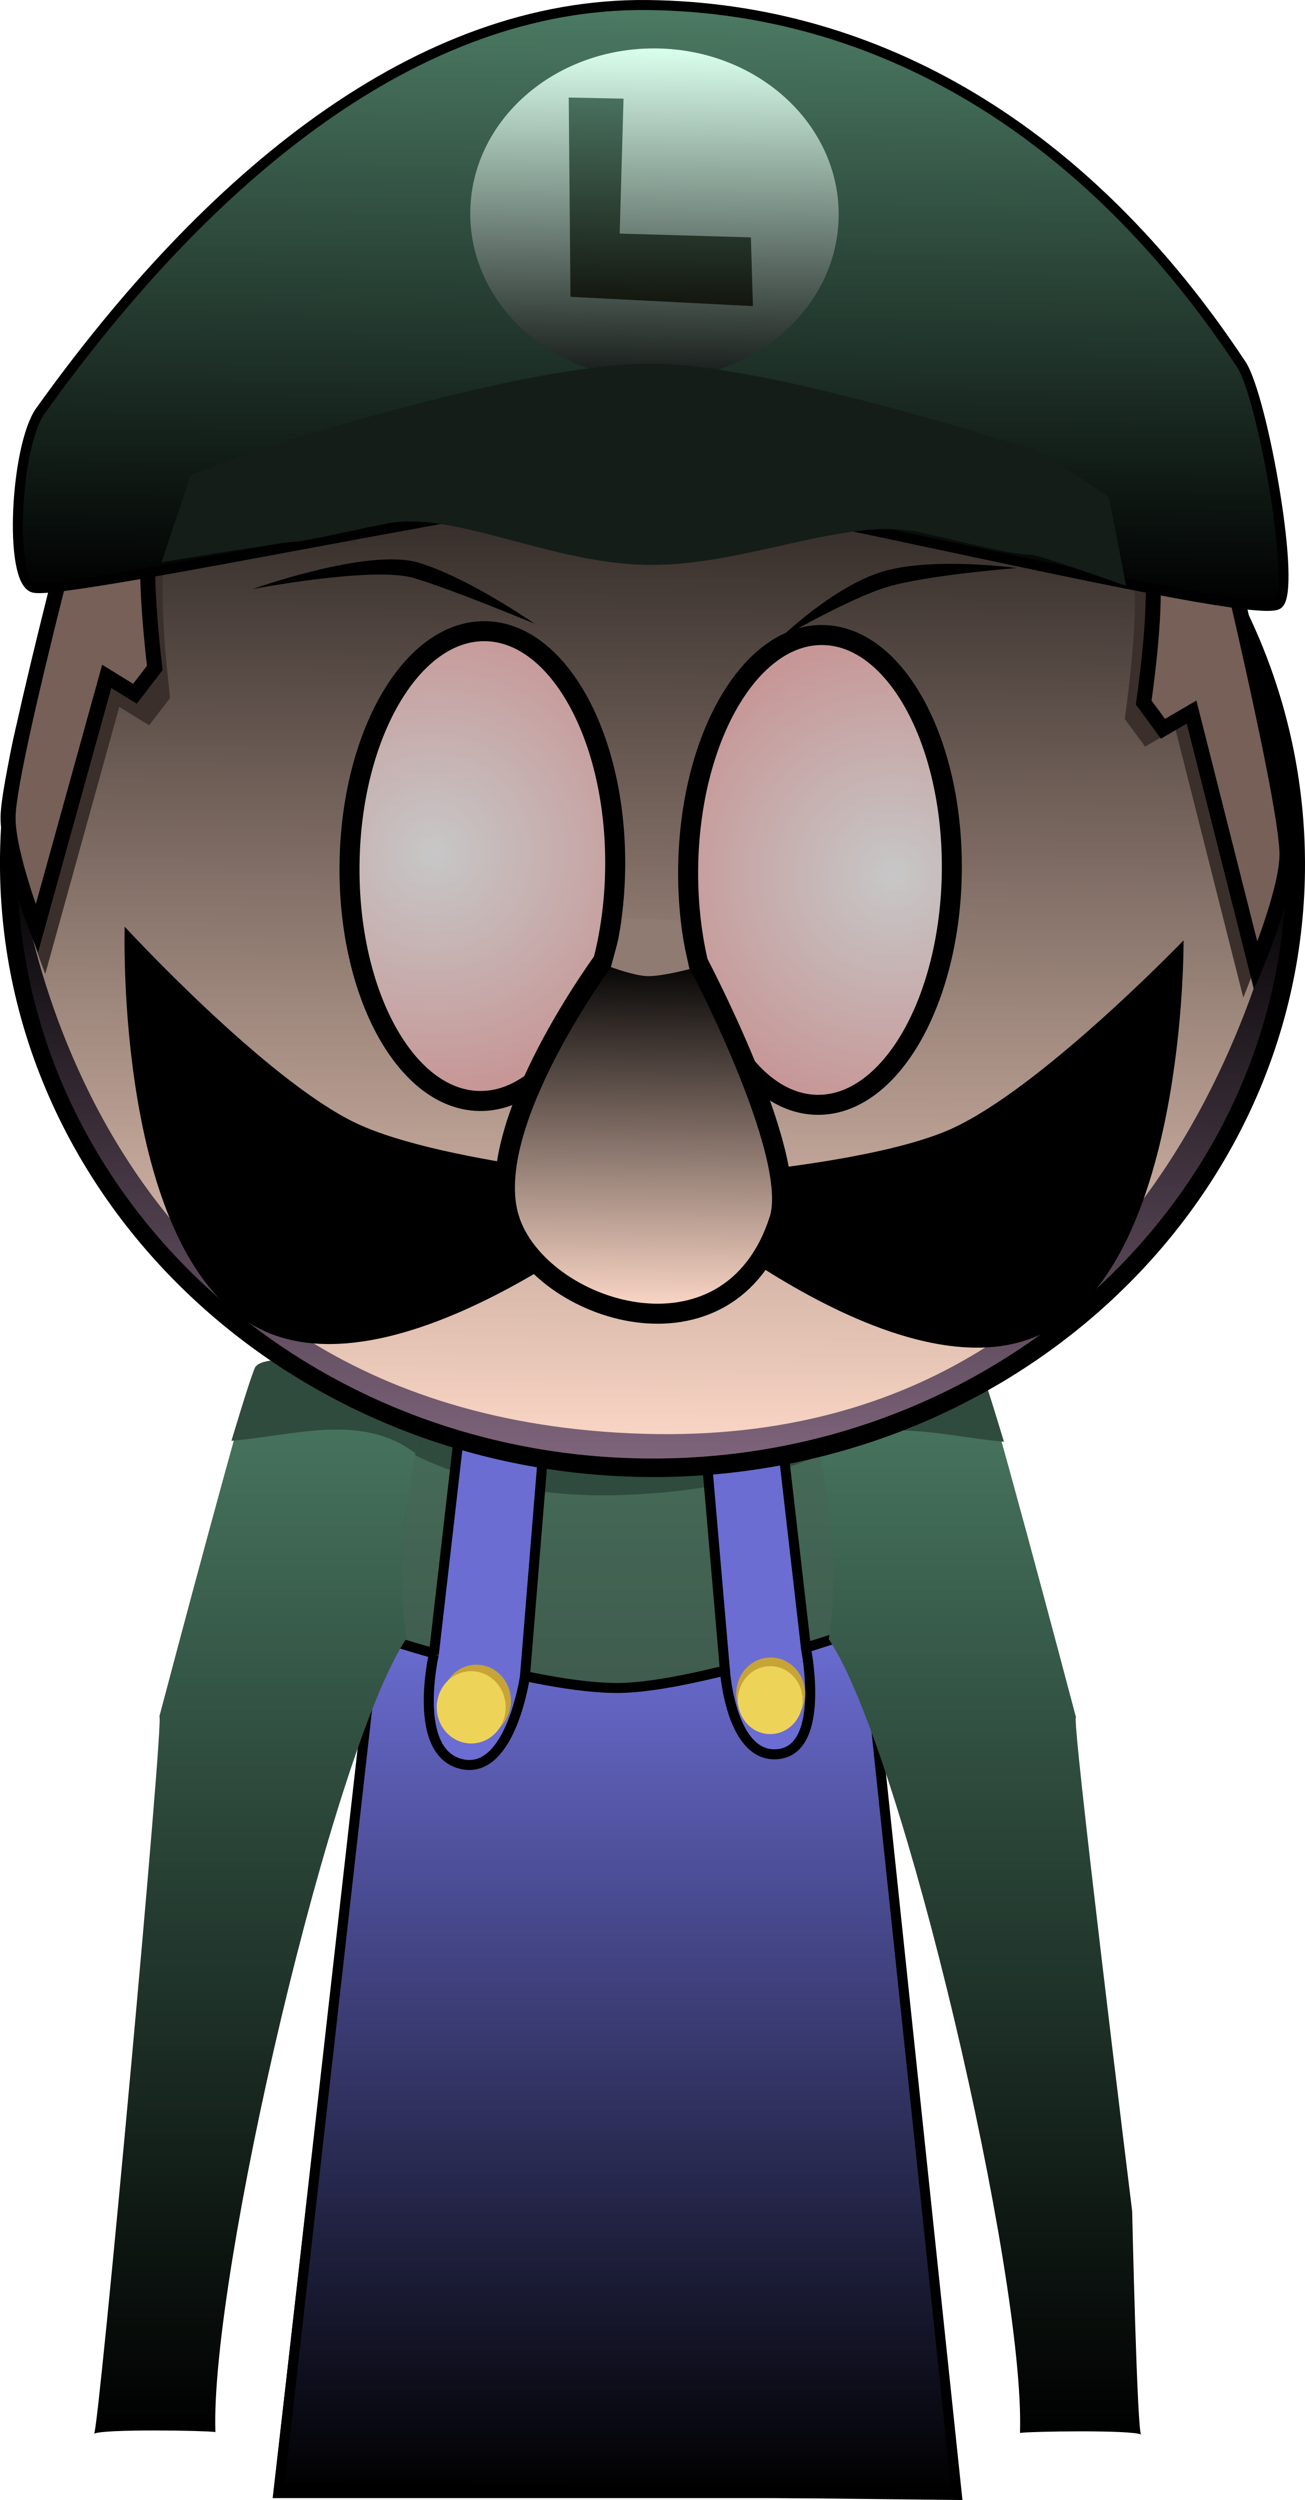<svg version="1.1" xmlns="http://www.w3.org/2000/svg" xmlns:xlink="http://www.w3.org/1999/xlink" width="130.47" height="249.88" viewBox="0,0,130.47,249.88"><defs><linearGradient x1="319.923" y1="175.459" x2="319.923" y2="307.459" gradientUnits="userSpaceOnUse" id="color-1"><stop offset="0" stop-color="#4c7b64"/><stop offset="1" stop-color="#2b2b2b"/></linearGradient><linearGradient x1="320.082" y1="221.496" x2="320.082" y2="308.146" gradientUnits="userSpaceOnUse" id="color-2"><stop offset="0" stop-color="#6b6dd3"/><stop offset="1" stop-color="#000000"/></linearGradient><linearGradient x1="355.96" y1="194.557" x2="355.96" y2="302.12" gradientUnits="userSpaceOnUse" id="color-3"><stop offset="0" stop-color="#4b7b64"/><stop offset="1" stop-color="#000000"/></linearGradient><linearGradient x1="284.132" y1="194.469" x2="284.132" y2="302.026" gradientUnits="userSpaceOnUse" id="color-4"><stop offset="0" stop-color="#4b7b64"/><stop offset="1" stop-color="#000000"/></linearGradient><linearGradient x1="324.206" y1="85.29" x2="322.84" y2="205.396" gradientUnits="userSpaceOnUse" id="color-5"><stop offset="0" stop-color="#000000"/><stop offset="1" stop-color="#ffdac9"/></linearGradient><linearGradient x1="323.448" y1="145.142" x2="322.773" y2="204.549" gradientUnits="userSpaceOnUse" id="color-6"><stop offset="0" stop-color="#000000"/><stop offset="1" stop-color="#7e647b"/></linearGradient><radialGradient cx="301.622" cy="143.938" r="23.481" gradientUnits="userSpaceOnUse" id="color-7"><stop offset="0" stop-color="#c7c7c7"/><stop offset="1" stop-color="#c79797"/></radialGradient><radialGradient cx="347.6" cy="146.211" r="23.481" gradientUnits="userSpaceOnUse" id="color-8"><stop offset="0" stop-color="#c7c7c7"/><stop offset="1" stop-color="#c79797"/></radialGradient><linearGradient x1="323.966" y1="59.286" x2="323.291" y2="118.631" gradientUnits="userSpaceOnUse" id="color-9"><stop offset="0" stop-color="#4c7b64"/><stop offset="1" stop-color="#000000"/></linearGradient><linearGradient x1="323.911" y1="63.612" x2="323.535" y2="96.709" gradientUnits="userSpaceOnUse" id="color-10"><stop offset="0" stop-color="#daffed"/><stop offset="1" stop-color="#161a18"/></linearGradient><linearGradient x1="324.476" y1="68.627" x2="324.242" y2="89.262" gradientUnits="userSpaceOnUse" id="color-11"><stop offset="0" stop-color="#49705e"/><stop offset="1" stop-color="#13160e"/></linearGradient><linearGradient x1="322.894" y1="154.356" x2="322.488" y2="190.063" gradientUnits="userSpaceOnUse" id="color-12"><stop offset="0" stop-color="#000000"/><stop offset="1" stop-color="#ffdac9"/></linearGradient></defs><g transform="translate(-258.292,-58.772)"><g data-paper-data="{&quot;isPaintingLayer&quot;:true}" stroke-linecap="butt" stroke-linejoin="miter" stroke-miterlimit="10" stroke-dasharray="" stroke-dashoffset="0" style="mix-blend-mode: normal"><path d="M286.673,307.459l15.143,-131.842l37.783,-0.158l13.574,132z" fill="url(#color-1)" fill-rule="nonzero" stroke="#000000" stroke-width="2"/><path d="M299.54,204.072l3.121,-26.328l35.831,-0.142l2.767,26.106c0,0 -7.515,4.196 -21.559,4.51c-12.485,0.279 -20.16,-4.146 -20.16,-4.146z" fill="#2f4b3d" fill-rule="nonzero" stroke="#000000" stroke-width="0"/><path d="M286.203,307.396l9.625,-85.15c0,0 16.14,5.367 24.415,5.24c8.054,-0.123 24.591,-5.99 24.591,-5.99l9.125,86.65z" fill="url(#color-2)" fill-rule="nonzero" stroke="#000000" stroke-width="1"/><path d="M330.777,225.843l-2.722,-31.573l7.331,-1.111l3.5,30.462c0,0 1.98,9.946 -2.774,10.473c-4.72,0.523 -5.334,-8.251 -5.334,-8.251z" data-paper-data="{&quot;index&quot;:null}" fill="#6b6dd3" fill-rule="nonzero" stroke="#000000" stroke-width="1"/><path d="M301.666,224.121l3.5,-30.462l8.219,0.556l-2.611,32.129c0,0 -1.388,9.703 -6.189,8.778c-5.226,-1.007 -2.919,-11.001 -2.919,-11.001z" fill="#6b6dd3" fill-rule="nonzero" stroke="#000000" stroke-width="1"/><path d="M338.785,228.053c0,1.996 -1.543,3.614 -3.446,3.614c-1.903,0 -3.446,-1.618 -3.446,-3.614c0,-1.996 1.543,-3.614 3.446,-3.614c1.903,0 3.446,1.618 3.446,3.614z" fill="#c6a438" fill-rule="nonzero" stroke="none" stroke-width="0"/><path d="M309.374,228.77c0,1.996 -1.543,3.614 -3.446,3.614c-1.903,0 -3.446,-1.618 -3.446,-3.614c0,-1.996 1.543,-3.614 3.446,-3.614c1.903,0 3.446,1.618 3.446,3.614z" fill="#c6a438" fill-rule="nonzero" stroke="none" stroke-width="0"/><path d="M308.849,229.42c0,1.996 -1.543,3.614 -3.446,3.614c-1.903,0 -3.446,-1.618 -3.446,-3.614c0,-1.996 1.543,-3.614 3.446,-3.614c1.903,0 3.446,1.618 3.446,3.614z" fill="#edd459" fill-rule="nonzero" stroke="none" stroke-width="0"/><path d="M338.537,228.701c0,1.875 -1.449,3.395 -3.237,3.395c-1.788,0 -3.237,-1.52 -3.237,-3.395c0,-1.875 1.449,-3.395 3.237,-3.395c1.788,0 3.237,1.52 3.237,3.395z" fill="#edd459" fill-rule="nonzero" stroke="none" stroke-width="0"/><path d="M341.611,194.557c0.906,1.442 13.276,-0.944 14.535,0.889c0.319,-0.594 9.301,33.378 9.728,35c-0.593,-0.963 5.608,49.333 5.608,49.333c0,0 0.508,22.797 0.916,22.333c-0.888,-0.49 -11.188,-0.324 -12.131,-0.167c0.531,-15.625 -11.715,-68.291 -19.112,-79.333c2.254,-15.345 -5.01,-26.281 0.458,-28.056z" fill="url(#color-3)" fill-rule="evenodd" stroke="none" stroke-width="1"/><path d="M341.521,194.595c0.916,1.348 13.412,-0.882 14.684,0.831c0.104,-0.179 1.119,3.004 2.46,7.449c-6.172,-0.52 -13.014,-2.827 -18.353,1.218c-0.007,0.005 -0.014,0.011 -0.021,0.016c-0.982,-5.21 -1.761,-8.616 1.229,-9.514z" fill="#2f4b3d" fill-rule="nonzero" stroke="none" stroke-width="1"/><path d="M387.456,301.109c0.019,0.006 0.037,0.011 0.052,0.017c-0.017,0.013 -0.035,0.007 -0.052,-0.017z" fill="#2f4b3d" fill-rule="nonzero" stroke="none" stroke-width="1"/><path d="M298.939,222.524c-7.398,11.042 -19.643,63.708 -19.112,79.333c-0.943,-0.157 -11.243,-0.323 -12.131,0.167c0.408,0.464 7.116,-72.63 6.523,-71.667c0.427,-1.622 9.409,-35.594 9.728,-35c1.259,-1.833 13.628,0.553 14.535,-0.889c5.467,1.775 -1.796,12.711 0.458,28.056z" data-paper-data="{&quot;index&quot;:null}" fill="url(#color-4)" fill-rule="evenodd" stroke="none" stroke-width="1"/><path d="M298.571,194.506c2.99,0.898 2.211,4.304 1.229,9.514c-0.007,-0.005 -0.014,-0.011 -0.021,-0.016c-5.338,-4.045 -12.181,-1.738 -18.353,-1.218c1.342,-4.445 2.356,-7.628 2.46,-7.449c1.272,-1.713 13.768,0.517 14.684,-0.831z" data-paper-data="{&quot;index&quot;:null}" fill="#2f4b3d" fill-rule="nonzero" stroke="none" stroke-width="1"/><g><path d="M265.591,112.476c0.394,-1.952 0.972,-15.305 15.279,-27.865c7.724,-6.781 16.511,-16.482 38.098,-16.888c32.062,-0.146 43.821,11.588 51.933,20.399c11.125,12.084 11.641,22.853 14.059,28.13c0.246,0.536 -119.38,-3.717 -119.368,-3.776z" fill="#a8530c" fill-rule="nonzero" stroke="none" stroke-width="1.5"/><path d="M259.293,144.371c0.241,-21.149 12.053,-39.624 29.729,-50.186c1.105,-1.742 19.889,-8.962 33.413,-8.912c13.524,0.049 26.028,3.198 35.862,9.166c17.928,10.879 29.706,29.89 29.462,51.394c-0.379,33.3 -29.444,59.967 -64.919,59.564c-35.475,-0.403 -63.926,-27.725 -63.547,-61.025z" fill="url(#color-5)" fill-rule="nonzero" stroke="#000000" stroke-width="2"/><path d="M260.015,144.433c0.008,-0.728 4.57,55.975 62.709,57.651c55.549,1.602 64.169,-57.227 64.157,-56.208c-0.373,32.803 -29.075,59.071 -64.108,58.673c-35.033,-0.398 -63.13,-27.313 -62.757,-60.116z" fill="url(#color-6)" fill-rule="nonzero" stroke="#000000" stroke-width="0"/><path d="M262.817,156.12c0,0 -3.086,-7.875 -3.041,-11.813c0.069,-6.029 9.901,-42.359 9.901,-42.359l9.524,0.108c0,0 -3.802,8.123 -4.485,12.764c-0.607,4.122 0.586,13.712 0.586,13.712l-2.102,2.733l-2.984,-1.839z" fill="#3a2f2b" fill-rule="nonzero" stroke="#000000" stroke-width="0"/><path d="M293.236,145.187c0.147,-12.967 6.213,-23.412 13.547,-23.328c7.334,0.083 13.16,10.663 13.013,23.63c-0.147,12.967 -6.213,23.412 -13.547,23.328c-7.334,-0.083 -13.16,-10.663 -13.013,-23.63z" fill="url(#color-7)" fill-rule="nonzero" stroke="#000000" stroke-width="2"/><path d="M261.971,151.599c0,0 -2.916,-7.441 -2.873,-11.162c0.065,-5.697 9.356,-40.025 9.356,-40.025l8.999,0.102c0,0 -3.592,7.675 -4.238,12.061c-0.574,3.895 0.553,12.956 0.553,12.956l-1.986,2.582l-2.82,-1.737z" fill="#766058" fill-rule="nonzero" stroke="#000000" stroke-width="1.5"/><path d="M340.005,169.201c-7.279,-0.083 -13.06,-10.662 -12.913,-23.629c0.147,-12.967 6.168,-23.412 13.447,-23.329c7.279,0.083 13.06,10.662 12.913,23.629c-0.147,12.967 -6.168,23.412 -13.447,23.329z" data-paper-data="{&quot;index&quot;:null}" fill="url(#color-8)" fill-rule="nonzero" stroke="#000000" stroke-width="2"/><path d="M283.537,117.653c0,0 11.547,-4.133 16.559,-2.651c5.012,1.482 11.627,6.104 11.627,6.104c0,0 -8.211,-3.422 -12.081,-4.566c-4.045,-1.196 -16.105,1.113 -16.105,1.113z" fill="#000000" fill-rule="nonzero" stroke="none" stroke-width="0"/><path d="M347.019,117.432c-3.868,1.154 -10.811,5.204 -10.811,5.204c0,0 5.344,-5.246 10.353,-6.741c5.008,-1.494 13.4,-0.346 13.4,-0.346c0,0 -8.899,0.677 -12.941,1.883z" data-paper-data="{&quot;index&quot;:null}" fill="#000000" fill-rule="nonzero" stroke="none" stroke-width="0"/><path d="M375.802,131.628l-3.025,1.77l-2.039,-2.78c0,0 1.411,-9.56 0.897,-13.695c-0.578,-4.656 -4.194,-12.863 -4.194,-12.863l9.524,0.108c0,0 9.004,36.544 8.935,42.573c-0.045,3.938 -3.309,11.741 -3.309,11.741z" data-paper-data="{&quot;index&quot;:null}" fill="#3a2f2b" fill-rule="nonzero" stroke="#000000" stroke-width="0"/><path d="M377.421,129.943l-2.859,1.673l-1.927,-2.627c0,0 1.333,-9.033 0.848,-12.94c-0.546,-4.399 -3.963,-12.154 -3.963,-12.154l8.999,0.102c0,0 8.508,34.53 8.443,40.227c-0.042,3.721 -3.126,11.094 -3.126,11.094z" data-paper-data="{&quot;index&quot;:null}" fill="#766058" fill-rule="nonzero" stroke="#000000" stroke-width="1.5"/><path d="M262.335,99.837c16.789,-23.453 37.738,-40.823 60.715,-40.562c22.936,0.261 43.799,12.404 59.345,35.927c2.162,3.271 5.622,22.903 3.619,23.99c-2.996,1.625 -55.159,-11.409 -63.265,-11.501c-8.438,-0.096 -57.436,10.538 -61.039,9.832c-2.594,-0.508 -1.883,-14.184 0.624,-17.686z" fill="url(#color-9)" fill-rule="nonzero" stroke="#000000" stroke-width="1"/><path d="M342.139,80.37c-0.104,9.139 -8.433,16.455 -18.604,16.339c-10.171,-0.116 -18.331,-7.618 -18.227,-16.758c0.104,-9.139 8.433,-16.455 18.604,-16.339c10.171,0.116 18.331,7.618 18.227,16.758z" fill="url(#color-10)" fill-rule="nonzero" stroke="none" stroke-width="0"/><path d="M274.437,114.975l2.933,-8.753c0,0 8.419,-3.128 9.075,-3.305c4.895,-1.323 25.795,-7.918 37.221,-7.788c11.036,0.126 32.233,6.878 37.922,8.517c0.948,0.273 7.572,4.835 7.572,4.835l1.721,8.853c0,0 -8.684,-3.098 -9.483,-3.105c-1.888,-0.016 -5.813,-1.024 -10.921,-2.219c-7.393,-1.731 -17.513,3.309 -27.272,3.225c-9.945,-0.085 -19.523,-5.523 -26.434,-4.105c-4.765,0.978 -8.144,1.809 -9.221,1.8c-0.728,-0.006 -13.113,2.045 -13.113,2.045z" fill="#141d18" fill-rule="nonzero" stroke="#000000" stroke-width="0"/><path d="M333.566,89.368l-18.24,-0.929l-0.174,-19.918l5.479,0.113l-0.385,13.486l13.117,0.38z" data-paper-data="{&quot;index&quot;:null}" fill="url(#color-11)" fill-rule="evenodd" stroke="none" stroke-width="1"/><path d="M324.752,176.933c0,0 -25.404,21.799 -40.226,14.788c-14.822,-7.011 -13.769,-40.326 -13.769,-40.326c0,0 14.159,15.391 23.163,19.65c8.994,4.254 30.832,5.888 30.832,5.888z" fill="#000000" fill-rule="nonzero" stroke="none" stroke-width="0"/><path d="M353.325,171.634c8.98,-4 23.295,-18.868 23.295,-18.868c0,0 0.291,32.895 -14.491,39.479c-14.782,6.584 -39.357,-15.493 -39.357,-15.493c0,0 21.583,-1.122 30.552,-5.117z" data-paper-data="{&quot;index&quot;:null}" fill="#000000" fill-rule="nonzero" stroke="none" stroke-width="0"/><path d="M309.211,180.602c-2.933,-9.346 9.744,-26.291 9.744,-26.291c0,0 2.913,0.415 4.386,0.481c1.555,0.069 4.491,-0.302 4.491,-0.302c0,0 10.471,19.665 8.369,26.197c-4.964,15.431 -24.057,9.261 -26.99,-0.085z" fill="url(#color-12)" fill-rule="nonzero" stroke="#000000" stroke-width="2"/><g fill="#000000" fill-rule="nonzero" stroke="none" stroke-width="1" font-family="Inter, -apple-system, BlinkMacSystemFont, &quot;Segoe UI&quot;, Roboto, Oxygen, Ubuntu, Cantarell, &quot;Fira Sans&quot;, &quot;Droid Sans&quot;, &quot;Helvetica Neue&quot;, sans-serif, emoji" font-weight="400" font-size="16" text-anchor="start"/><g data-paper-data="{&quot;index&quot;:null}" fill="#000000" fill-rule="nonzero" stroke="none" stroke-width="1" font-family="Inter, -apple-system, BlinkMacSystemFont, &quot;Segoe UI&quot;, Roboto, Oxygen, Ubuntu, Cantarell, &quot;Fira Sans&quot;, &quot;Droid Sans&quot;, &quot;Helvetica Neue&quot;, sans-serif, emoji" font-weight="400" font-size="16" text-anchor="start"/><path d="M319.369,155.431l1.323,-4.913l5.464,0.262l1.068,4.853c0,0 -2.848,0.764 -4.267,0.702c-1.33,-0.058 -3.588,-0.904 -3.588,-0.904z" fill="#907b72" fill-rule="nonzero" stroke="#000000" stroke-width="0"/></g></g></g></svg>